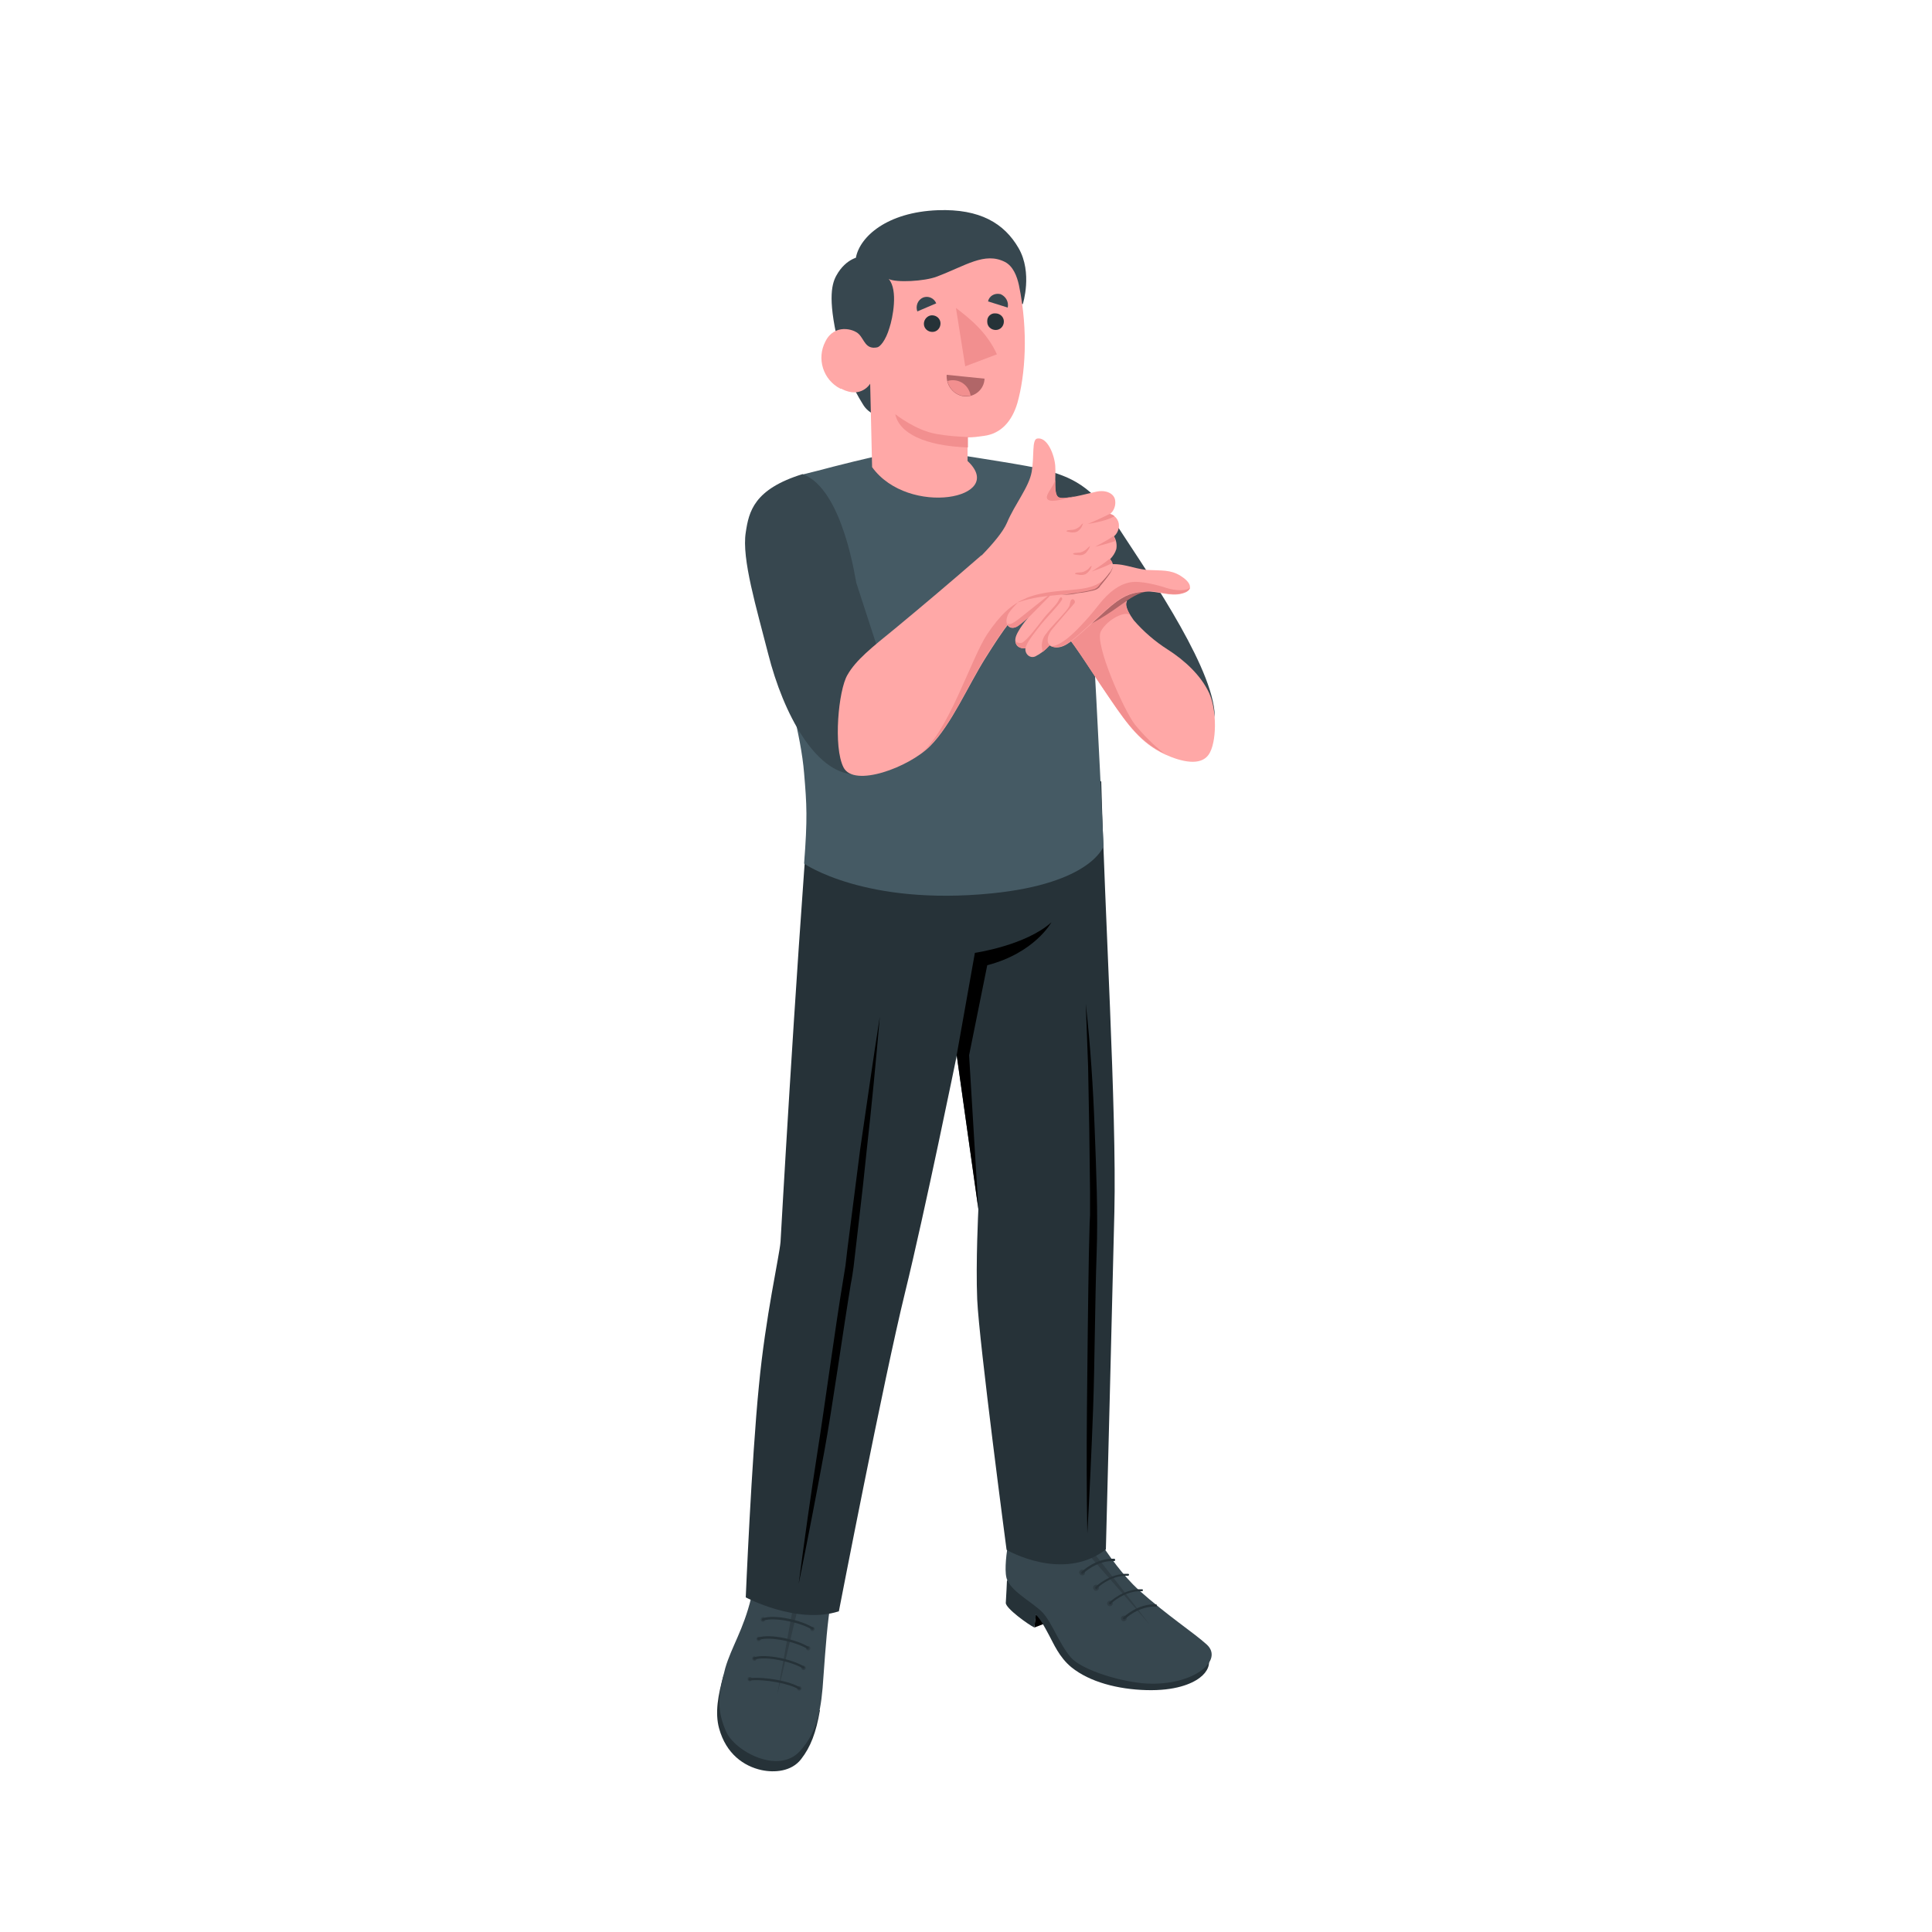 <?xml version="1.0" encoding="utf-8"?>
<!-- Generator: Adobe Illustrator 27.3.1, SVG Export Plug-In . SVG Version: 6.00 Build 0)  -->
<svg version="1.1" id="Layer_1" xmlns="http://www.w3.org/2000/svg" xmlns:xlink="http://www.w3.org/1999/xlink" x="0px" y="0px"
	 viewBox="0 0 500 500" style="enable-background:new 0 0 500 500;" xml:space="preserve">
<style type="text/css">
	.st0{fill:#263238;}
	.st1{fill:#37474F;}
	.st2{opacity:0.15;enable-background:new    ;}
	.st3{fill:#455A64;}
	.st4{fill:#FFA8A7;}
	.st5{fill:#F28F8F;}
	.st6{fill:#B16668;}
</style>
<g id="freepik--character-1--inject-400">
	<g id="freepik--Chartacter--inject-400">
		<g id="freepik--bottom--inject-400">
			<polygon points="267.7,421.2 274.5,418.6 272.2,414.1 268,418 			"/>
			<path class="st0" d="M260.6,409c0,0-0.2,4.4-0.3,5.8s5.9,5.7,7.4,6.4l0.4-3.3c1.3,1.3,2.1,2.9,3.4,5.3c1.1,2,2.6,5.7,5.8,8.3
				c4.7,3.8,12,5.7,19.4,5.9s11.7-1.6,13.8-3.2c2.1-1.6,2.8-3.5,2.2-5.4C312.1,426.9,260.6,409,260.6,409z"/>
			<path class="st1" d="M280.4,393.8l0.1-2.6c1.4,0,1.6,3.7,3.6,6.9c2.7,4.4,6.7,9.8,10.5,13.3c7.6,6.8,14.3,11.1,17.7,14.2
				c4.5,4.1-3.4,10.7-15.5,10.1c-6-0.3-16.7-3.3-19.7-6.8c-3-3.5-4.9-9.1-7.3-11.6s-7.6-5.1-9.1-8.3c-0.8-1.7-0.4-5.7,0.1-9.1
				c0.4-3.1,0.5-7.9,2.3-7.5l0.1,1.6c0.7,1.4,2.4,3.6,7.3,4.4C272.7,398.7,280,398.9,280.4,393.8z"/>
			<path class="st2" d="M274.2,398.4c2.3-0.2,4.8-1,5.8-3.1c0,0,0,0,0-0.1c-0.3,1.8,0.3,3.6,1.6,4.9c2.2,2.5,15.9,20.3,15.9,20.3
				s-12.8-14.7-15.2-17.4C278.6,399,277.5,398.5,274.2,398.4L274.2,398.4z"/>
			<path class="st2" d="M277.3,403.2c0,0.4-0.4,0.7-0.8,0.7s-0.7-0.4-0.7-0.8s0.4-0.7,0.8-0.7c0,0,0,0,0,0
				C277,402.4,277.3,402.7,277.3,403.2z"/>
			<path class="st2" d="M280.8,407.1c0,0.4-0.4,0.7-0.8,0.6c-0.4,0-0.7-0.4-0.7-0.8c0,0,0,0,0,0c0-0.4,0.4-0.7,0.8-0.7c0,0,0,0,0,0
				C280.6,406.3,280.9,406.7,280.8,407.1C280.8,407.1,280.8,407.1,280.8,407.1z"/>
			<path class="st2" d="M284.4,411c0,0.4-0.4,0.7-0.8,0.7c-0.4,0-0.7-0.4-0.7-0.8c0,0,0,0,0-0.1c0-0.4,0.4-0.7,0.8-0.7c0,0,0,0,0,0
				C284.2,410.2,284.5,410.6,284.4,411z"/>
			<path class="st2" d="M288,415c0,0.4-0.4,0.7-0.8,0.7c-0.4,0-0.7-0.4-0.7-0.8c0.1-0.4,0.4-0.7,0.8-0.6
				C287.8,414.2,288,414.6,288,415z"/>
			<path class="st2" d="M291.6,418.9c0,0.4-0.4,0.7-0.8,0.7s-0.7-0.4-0.7-0.8s0.4-0.7,0.8-0.7c0,0,0,0,0,0
				C291.4,418.1,291.7,418.5,291.6,418.9z"/>
			<path class="st0" d="M276.5,403.4c-0.1,0-0.1,0-0.2-0.1c-0.1-0.1-0.1-0.3,0-0.4c0,0,0,0,0,0c0.1-0.1,3.7-3.6,8.4-3.4l0,0
				c0.2,0,0.3,0.2,0.3,0.3c0,0.2-0.2,0.3-0.3,0.3c0,0,0,0,0,0c-4.4-0.2-7.9,3.1-7.9,3.2C276.7,403.3,276.6,403.4,276.5,403.4z"/>
			<path class="st0" d="M280.1,407.3c-0.1,0-0.1,0-0.2-0.1c-0.1-0.1-0.1-0.3,0-0.4c0.1-0.1,3.7-3.6,8.4-3.4l0,0
				c0.2,0,0.3,0.1,0.3,0.3c0,0,0,0,0,0c0,0.2-0.1,0.3-0.3,0.3c-4.4-0.2-7.9,3.1-7.9,3.2C280.2,407.3,280.2,407.3,280.1,407.3z"/>
			<path class="st0" d="M283.7,411.2c-0.1,0-0.1,0-0.2-0.1c-0.1-0.1-0.1-0.3,0-0.4c0.1-0.1,3.7-3.6,8.4-3.4l0,0
				c0.2,0,0.3,0.1,0.3,0.2s-0.1,0.3-0.2,0.3c0,0-0.1,0-0.1,0c-4.4-0.2-7.9,3.1-7.9,3.2C283.9,411.2,283.8,411.3,283.7,411.2z"/>
			<path class="st0" d="M287.3,415.2c-0.1,0-0.1,0-0.2-0.1c-0.1-0.1-0.1-0.3,0-0.4c0.1-0.1,3.7-3.6,8.4-3.4l0,0
				c0.2,0,0.3,0.1,0.3,0.2s-0.1,0.3-0.2,0.3c0,0-0.1,0-0.1,0c-4.4-0.2-7.9,3.1-7.9,3.2C287.5,415.2,287.4,415.2,287.3,415.2z"/>
			<path class="st0" d="M290.9,419.1c-0.1,0-0.1,0-0.2-0.1c-0.1-0.1-0.1-0.3,0-0.4c0.1-0.1,3.7-3.6,8.4-3.4l0,0
				c0.2,0,0.3,0.1,0.3,0.3c0,0,0,0,0,0c0,0.2-0.1,0.3-0.3,0.3c-4.4-0.2-7.9,3.1-7.9,3.2C291,419.1,290.9,419.1,290.9,419.1z"/>
			<path class="st0" d="M212.2,442.6c-1,5.8-2.4,9.5-4.9,12.7s-6.9,3.5-10.2,2.8c-4.6-1-9.2-4.2-11-10.8c-1.1-4-0.3-8.6,1.2-13.9
				L212.2,442.6z"/>
			<path class="st1" d="M199.3,398.1c-1.6-0.1-3,7.7-4.9,15.4c-2,8.3-5.1,12.7-6.7,18.2c-2.1,7.7-2,11.3,0.2,16.4
				c2.2,5.1,13.6,11.3,19.2,5c4.6-5.1,5.5-11.2,6-19.1c0.6-8.2,1-13.9,2-20c1-5.9,2.1-11.5,0.8-12.3c-0.2,0.9-0.4,1.9-0.7,2.8
				c-0.2,0.6-0.7,3.8-1.6,3.7c0-0.7,0.1-1.5,0.2-2.2c0.2-0.7,0.1-1.4-0.2-2c-0.4-0.5-1-0.9-1.7-1c-1.6-0.5-3.1-1-4.8-1.3
				c-0.8-0.2-1.6-0.3-2.4-0.4c-1.4-0.2-2.8-0.3-4.3-0.3c-0.4,0.1-0.8,0.3-1,0.7c-0.1,0.3-0.2,0.6-0.2,0.9c-0.1,0.5-0.2,1.1-0.4,1.6
				c-0.1,0.2-0.3,0.5-0.5,0.4s-0.2-0.3-0.2-0.5c0.1-1,0.3-1.6,0.5-2.7c0.1-0.5,0.2-1.2,0.3-1.7C199,399.1,199.2,398.6,199.3,398.1z"
				/>
			<path class="st2" d="M193.5,434.4c-0.1,0.3,0.1,0.6,0.4,0.7s0.6-0.1,0.7-0.4c0.1-0.3-0.1-0.6-0.4-0.7S193.5,434.1,193.5,434.4
				L193.5,434.4z"/>
			<path class="st2" d="M194.7,429.1c-0.1,0.3,0.1,0.6,0.4,0.7s0.6-0.1,0.7-0.4c0.1-0.3-0.1-0.6-0.4-0.7c0,0,0,0,0,0
				C195,428.6,194.7,428.8,194.7,429.1C194.7,429.1,194.7,429.1,194.7,429.1z"/>
			<path class="st2" d="M195.8,424c-0.1,0.3,0.1,0.6,0.4,0.7c0,0,0,0,0,0c0.3,0.1,0.6-0.1,0.7-0.4c0,0,0,0,0,0
				c0.1-0.3-0.1-0.6-0.4-0.7C196.2,423.5,195.9,423.7,195.8,424z"/>
			<path class="st2" d="M196.9,419c-0.1,0.3,0.1,0.6,0.4,0.7c0.3,0.1,0.6-0.1,0.7-0.4c0,0,0,0,0-0.1c0.1-0.3-0.1-0.6-0.4-0.7
				S197,418.7,196.9,419C196.9,419,196.9,419,196.9,419z"/>
			<path class="st2" d="M209.7,421.4c-0.1,0.3,0.1,0.6,0.4,0.7c0.3,0.1,0.6-0.1,0.7-0.4c0.1-0.3-0.1-0.6-0.4-0.7
				C210,420.9,209.7,421.1,209.7,421.4z"/>
			<path class="st2" d="M208.6,426.4c-0.1,0.3,0.1,0.6,0.4,0.7c0,0,0,0,0,0c0.3,0.1,0.6-0.1,0.7-0.4c0,0,0,0,0,0
				c0.1-0.3-0.1-0.6-0.4-0.7c0,0,0,0,0,0C208.9,425.9,208.6,426.1,208.6,426.4z"/>
			<path class="st2" d="M207.4,431.5c-0.1,0.3,0.1,0.6,0.4,0.7s0.6-0.1,0.7-0.4c0.1-0.3-0.1-0.6-0.4-0.7c0,0,0,0,0,0
				C207.8,430.9,207.5,431.1,207.4,431.5C207.4,431.4,207.4,431.4,207.4,431.5z"/>
			<path class="st2" d="M206.3,436.8c-0.1,0.3,0.1,0.6,0.4,0.7c0,0,0,0,0,0c0.3,0.1,0.6-0.1,0.7-0.4c0,0,0,0,0,0
				c0.1-0.3-0.1-0.6-0.4-0.7C206.6,436.3,206.3,436.5,206.3,436.8C206.3,436.8,206.3,436.8,206.3,436.8z"/>
			<polygon class="st2" points="201.1,438.8 210,401.5 207.9,401.2 			"/>
			<path class="st0" d="M194,434.9L194,434.9c3.9-0.4,10.3,0.8,12.7,2.3c0.1,0.1,0.3,0,0.4-0.1c0.1-0.1,0-0.3-0.1-0.4
				c-2.5-1.6-8.9-2.8-13-2.4c-0.2,0-0.3,0.2-0.3,0.3c0,0,0,0,0,0C193.7,434.7,193.8,434.8,194,434.9z"/>
			<path class="st0" d="M195.2,429.5c0,0,0.1,0,0.1,0c3-1,9.8,0.6,12.5,2.3c0.1,0.1,0.3,0,0.4-0.1c0.1-0.1,0.1-0.3-0.1-0.4
				c0,0,0,0,0,0c-2.8-1.8-9.8-3.4-13-2.4c-0.1,0-0.2,0.2-0.2,0.3c0,0,0,0,0,0C195,429.4,195.1,429.5,195.2,429.5z"/>
			<path class="st0" d="M196.3,424.4c0,0,0.1,0,0.1,0c3-1,9.8,0.6,12.5,2.3c0.1,0.1,0.3,0.1,0.4-0.1s0.1-0.3-0.1-0.4l0,0
				c-2.8-1.8-9.8-3.5-13-2.4c-0.2,0.1-0.2,0.2-0.2,0.4c0,0,0,0,0,0C196.1,424.3,196.2,424.4,196.3,424.4z"/>
			<path class="st0" d="M197.4,419.4c0,0,0.1,0,0.2,0c3-1,9.8,0.6,12.5,2.3c0.1,0.1,0.3,0.1,0.4-0.1c0.1-0.1,0.1-0.3-0.1-0.4
				c-2.8-1.8-9.8-3.5-13-2.4c-0.2,0.1-0.2,0.2-0.2,0.4c0,0,0,0,0,0C197.2,419.3,197.3,419.4,197.4,419.4z"/>
			<path class="st0" d="M209.5,206.9c-3.8,48.1-7.5,114.5-7.5,114.5c-0.3,3.7-3.9,19.3-5.6,37.3c-1.9,19-3.4,54.7-3.4,54.7
				s13.3,7.1,24.1,3.6c0,0,11.6-60,17.1-82.4c5.2-21.2,13.4-61.4,13.4-61.4l5.6,39.8c0,0-0.7,13.7-0.3,23.3
				c0.5,11.2,7.6,64.8,7.6,64.8s14.5,8.5,25.7-0.1c0,0,1.9-74,2.2-87.4c0.6-26.4-2.5-77.4-3.4-111.4L209.5,206.9z"/>
			<path d="M227.7,263.1c-1,11.5-2.1,23.1-3.4,34.6c-0.6,5.8-1.2,11.5-1.9,17.3l-1,8.6l-0.5,4.3c-0.2,1.4-0.4,2.9-0.7,4.3
				c-1.9,11.4-4.8,32.2-6.9,43.6c-2.1,11.4-4.3,22.8-6.6,34.1c1.5-11.5,3.1-22.9,4.9-34.4c1.8-11.4,4.6-32.2,6.5-43.6
				c0.2-1.4,0.5-2.9,0.7-4.3l0.5-4.3l1.1-8.6c0.7-5.7,1.5-11.5,2.2-17.2C224.3,286,225.9,274.5,227.7,263.1z"/>
			<path d="M281,259.8c1.2,10.8,1.9,21.6,2.3,32.4s0.9,21.7,0.5,32.5c-0.4,10.8-0.5,29-0.9,39.8s-0.9,21.6-1.5,32.4
				c-0.2-10.8-0.2-21.6-0.1-32.5c0.1-10.8,0.3-29,0.5-39.8l0.2-8.1l0.1-2v-2v-4.1l-0.2-16.2l-0.3-16.2
				C281.4,270.6,281.2,265.2,281,259.8z"/>
			<path d="M247.6,273l4.7-26.4c0,0,13.1-1.9,19.8-7.9c0,0-4.3,7.9-16.6,11.1l-4.7,23.3l2.4,39.7L247.6,273z"/>
		</g>
		<g id="freepik--top--inject-400">
			<g id="freepik--chest--inject-400_00000084489863468442606650000001878980623795271567_">
				<path id="freepik--Arm--inject-400" class="st1" d="M268.9,121.2c6.7,1.8,12.8,3.5,19,13c7.8,12.1,25,36.5,26.4,49.8
					c1,9.4-22.6,2.7-22.6,2.7l-16.8-26.9L268.9,121.2z"/>
				<path id="freepik--chest--inject-400" class="st3" d="M228.5,117.7c-11.7,2.6-15.3,3.8-20.8,5.1c0,0-10.3,29.3-5.4,49.7
					c1.1,4.7,5,17.6,5.8,27.6c0.7,8.2,0.9,11.7,0,23.4c0,0,15.7,11,48.6,7.7c25.8-2.6,28.9-12.2,28.9-12.2s-1.6-35.2-2.8-54.3
					c-1.5-25-11-40-13.9-43.4c-0.9-0.5-18.4-3.2-18.4-3.2L228.5,117.7z"/>
				<path id="freepik--arm--inject-400" class="st1" d="M207.7,122.7c-12.6,3.9-13.9,9.7-14.7,15.1c-1.1,6.8,2.8,19.6,5.8,31.4
					c4,15.8,12.3,30.8,22.2,31.2l7-29.9l-6.4-19.7C221.5,150.9,218.3,126.5,207.7,122.7z"/>
			</g>
			<g id="freepik--head--inject-400">
				<path class="st1" d="M222.8,66.4c0,0-3.8,0.2-6.4,5c-1.3,2.4-2.2,6.8,1,19.3c1.2,4.9,3.2,9.6,5.9,13.9c0.8,1.4,2.1,2.4,3.6,2.9
					l-0.1-9.6l-0.3-6.7c0,0,5.5-4.8,6-9.7c0.7-6.2-1.7-9.8-1.7-9.8L222.8,66.4z"/>
				<path class="st1" d="M221.5,66.7c1-5.4,8-11.8,21.2-12.3c10.9-0.4,17.2,3.4,20.9,9.8c3.7,6.4,1.1,14.5,1.1,14.5l-34.1-2.7
					L221.5,66.7z"/>
				<path class="st4" d="M217.9,100.7c5,2.5,7.3-1.4,7.3-1.4l0.5,21.6c9.4,13,35.1,8.1,24.7-1.6v-6.1c1.5,0,2.9-0.2,4.3-0.4
					c4.4-0.6,7.2-3.8,8.6-8.5c2-7.1,2.9-18.4,0.4-30.5c-0.5-2.3-1.5-4.9-3.6-6c-5.3-2.7-10.2,1-17.7,3.8c-3.1,1.2-10.5,1.6-12.4,0.6
					c2.5,2.9,1,10.2,0.2,12.6c-1,3.4-2.5,5-3.2,5.1c-3,0.6-3.3-2-4.7-3.4c-1.3-1.4-6.4-2.8-8.7,1.9c-2.3,4.4-0.6,9.9,3.9,12.2
					C217.8,100.6,217.9,100.6,217.9,100.7z"/>
				<path class="st5" d="M231.7,107.2c1,4.9,7.6,8.2,18.8,8.6v-2.7c-2.7-0.1-5.5-0.3-8.2-0.8C237,111.4,231.7,107.2,231.7,107.2z"/>
				<path class="st1" d="M242.3,78.5l-4.9,2.1c-0.5-1.4,0.1-3,1.5-3.6C240.2,76.5,241.7,77.1,242.3,78.5
					C242.2,78.5,242.2,78.5,242.3,78.5z"/>
				<path class="st1" d="M260.8,79.6l-5.1-1.6c0.3-1.4,1.7-2.2,3.1-1.9c0,0,0.1,0,0.1,0C260.3,76.7,261.1,78.1,260.8,79.6z"/>
				<path class="st0" d="M239.1,83.8c0,1.2,1,2.1,2.2,2.1s2.1-1,2.1-2.2c0-1.2-1-2.1-2.2-2.1C240.1,81.6,239.1,82.6,239.1,83.8
					C239.1,83.8,239.1,83.8,239.1,83.8z"/>
				<path class="st0" d="M255.5,83.3c0,1.2,1,2.1,2.2,2.1c1.2,0,2.1-1,2.1-2.2c0-1.2-1-2.1-2.2-2.1c-1.1-0.1-2.1,0.8-2.1,1.9
					C255.5,83,255.5,83.2,255.5,83.3z"/>
				<path class="st5" d="M247.4,79.7l2.4,15.1l8.2-3.1C255.4,85.9,250.8,82.3,247.4,79.7z"/>
				<path class="st6" d="M245,97l9.8,1c-0.1,2.7-2.4,4.7-5,4.6c-0.1,0-0.1,0-0.2,0C246.8,102.3,244.8,99.8,245,97z"/>
				<path class="st5" d="M246.4,98.4c-0.4,0-0.8,0.1-1.2,0.2c0.5,2.1,2.2,3.7,4.4,3.9c0.5,0,1.1,0,1.6-0.1
					C250.8,100,248.8,98.3,246.4,98.4z"/>
			</g>
			<g id="freepik--hands--inject-400">
				<path class="st4" d="M254,143.7c-7.7,6.7-15.5,13.3-22.4,19c-5.9,4.8-10.1,8.1-12.3,12c-2.3,3.9-3.7,18.6-1,23.9
					c2.7,5.3,16.9,0,22.4-5.5s9.8-15.6,14.4-22.9s7.9-12.2,11.9-14.3L254,143.7z"/>
				<path class="st5" d="M266.9,155.8l-1.1-1.1c-4.1,1.7-7,4.5-10.3,9.4c-4.2,6.3-10.1,25.6-17.3,30.9c0.9-0.6,1.7-1.3,2.5-2.1
					c5.6-5.5,9.8-15.6,14.4-22.9S263,157.8,266.9,155.8z"/>
				<path class="st4" d="M291.7,155.5c-0.8,1.3,0.7,3.6,1.7,5c2.5,2.9,5.5,5.5,8.8,7.6c4.4,2.8,8.6,6.7,10.7,11.2
					c2.1,4.5,2,13-0.1,16s-7,1.9-11.4-0.1c-6.1-2.9-9.4-7.4-13.9-14c-4.9-7.2-8.7-13.4-11.7-17S291.7,155.5,291.7,155.5z"/>
				<path class="st5" d="M293.7,187.5c-2.9-3.8-10.5-20.9-8.8-24.1s6.4-5.4,7.6-4.2l0,0c-0.8-1.3-1.5-2.8-0.9-3.8
					c0,0-18.8,5-15.9,8.6c3,3.6,6.7,9.8,11.7,17c4.5,6.6,7.9,11.1,13.9,14C298.6,192.9,296,190.3,293.7,187.5z"/>
				<path class="st6" d="M297.3,153c-2.7,0.3-4.9,1.9-7,3.4s-9,6.5-13,6.7S290.2,148.7,297.3,153z"/>
				<path class="st4" d="M286.1,146.2c4.1-0.8,7.1,1,10.8,1.3c3.8,0.2,6-0.1,8.6,1.5c2.6,1.6,3.7,3.7,0.5,4.6s-6.4-0.7-9.5-0.5
					s-5.3,0.7-8.8,3.6c-3.5,2.9-8.4,8-11.4,9.9c-2.9,1.9-4.7,0.4-4.7,0.4c-1,1.2-2.3,2.2-3.7,2.9c-1,0.4-2-0.1-2.4-1.1
					c-0.1-0.3-0.2-0.7-0.1-1c-1.6,0.1-2.9-0.7-2.6-2.6s3.4-5.5,3.4-5.5s-1.8,1.6-2.8,2.3c-1.8,1.3-3.7-0.1-2.6-2.8
					c1.1-2.7,10.3-10.2,13.7-11.4c2.1-0.7,4.4-0.8,6.6-0.1C282.8,147,284.4,146.5,286.1,146.2z"/>
				<path class="st5" d="M264.9,159.2c-2.7,2.2-3.6,2.6-4.2,2.2c0.4,1.1,1.6,1.4,2.8,0.6c1-0.7,2.8-2.3,2.8-2.3l6.8-6.9
					C273,152.7,267.8,156.9,264.9,159.2z"/>
				<path class="st5" d="M273.9,155.5c-0.5,1.1-2.5,2.8-4.1,4.9s-3.6,4.7-4.9,5.7c-0.6,0.5-1.5,0.4-2.1-0.2c0,0,0,0,0,0
					c0.1,1.4,1.3,2,2.6,1.9c0.2-1.4,2.2-3.9,4.1-6.3c1.9-2.3,5.6-6,5.4-6.6C274.7,154.4,274.4,154.4,273.9,155.5z"/>
				<path class="st5" d="M278,156.2c0.6-0.7-0.5-1.7-0.9-0.7s0.1,1-1.3,2.7s-4.2,4.5-4.9,5.6c-1.2,1.3-1.6,3.2-1,4.9l0,0
					c0.6-0.5,1.2-1.1,1.8-1.7c-0.9-0.7-0.8-2.6,0.8-4.4C274,160.8,277.4,156.9,278,156.2z"/>
				<path class="st5" d="M308,152L308,152c-0.6,1-3.9,0.9-6,0.2c-2.1-0.7-6.8-2-9.5-1.5c-2.7,0.5-5.4,2.3-8.2,5.9s-6.7,7.8-9,9.3
					c-2.3,1.6-3.3,1.3-3.3,1.3c0.6,0.3,2.1,0.7,4.3-0.7c2.9-1.9,7.8-7,11.4-9.9c3.5-2.9,5.6-3.3,8.8-3.6s6.3,1.4,9.5,0.5
					C307.3,153.2,307.9,152.6,308,152z"/>
				<path class="st4" d="M267.3,154.7c2.4-0.5,4.9-0.8,7.4-0.7c4.6-0.4,8.9-0.9,9.7-2s3.6-4,3.7-5.2c0-0.8-0.3-1.5-0.8-2.1
					c0.7-0.7,1.3-1.6,1.6-2.6c0.2-1.1,0-2.3-0.6-3.3c0.6-0.5,1-1.2,1.2-2c0.4-1.7-0.6-3.3-2.2-3.8c1-0.8,1.5-2.2,1.3-3.5
					c-0.2-1.7-2.3-2.9-5.1-2.2c-2.8,0.6-8.3,2.2-9.6,1.4c-1.3-0.8-0.6-5.3-0.8-8.1s-2-7.6-4.7-7.1c-1.4,0.3-0.7,4.6-1.4,8.6
					s-4.4,8.4-6.4,13.2c-1,2.3-3.5,5.3-6.6,8.5c0.5,5.5,5.6,11.2,9.4,12.3C264.6,155.4,265.9,155,267.3,154.7z"/>
				<path class="st5" d="M273.9,128.6c-0.8-0.5-0.8-2.4-0.8-4.4l0,0c-0.5,1.9-3,4.2-1.9,5.1s4.9-0.4,7.4-1l0,0
					C276.5,128.8,274.5,129.1,273.9,128.6z"/>
				<path class="st5" d="M288.4,133.6c-0.3-0.3-0.7-0.5-1.2-0.6c0,0-3,1.5-5.7,2.6C285.4,135,287.4,134.2,288.4,133.6z"/>
				<path class="st5" d="M288.2,138.7c-1.5,1.1-4.8,2.8-4.8,2.8s3.3-0.8,5.3-1.5C288.6,139.5,288.4,139.1,288.2,138.7z"/>
				<path class="st5" d="M287.2,144.6L287.2,144.6c-1.5,1.2-3.1,2.3-4.7,3.3c1.8-0.6,3.6-1.3,5.4-2.2
					C287.7,145.3,287.5,145,287.2,144.6z"/>
				<path class="st5" d="M287.2,148.4c-1.4,1.8-3.2,3.6-8.3,4.1c-4.3,0.5-8.8,0.5-13.1,2.2c-0.9,0.4-1.7,0.8-2.5,1.2h0.1
					c4.1-1.4,7.2-1.6,11.2-2c4.6-0.4,8.9-0.9,9.7-2C284.9,151.2,286.3,149.6,287.2,148.4L287.2,148.4z"/>
				<path class="st6" d="M274.7,154l4.1-0.6c1.3-0.2,2.7-0.4,4-0.8c0.6-0.1,1.2-0.5,1.6-1c0.4-0.6,0.9-1.1,1.3-1.6
					c0.4-0.5,0.9-1,1.3-1.6c0.5-0.5,0.8-1.1,1-1.8c-0.1,0.7-0.4,1.3-0.8,1.9c-0.4,0.6-0.8,1.1-1.2,1.6c-0.4,0.5-0.9,1.1-1.3,1.6
					c-0.1,0.2-0.2,0.3-0.3,0.4c-0.1,0.1-0.3,0.2-0.4,0.3c-0.3,0.2-0.7,0.3-1,0.4c-1.3,0.3-2.7,0.6-4.1,0.7
					C277.4,153.9,276,153.9,274.7,154z"/>
				<path class="st5" d="M280.3,135.4c-0.3,0.2-0.6,0.5-0.8,0.8c-0.3,0.3-0.7,0.5-1.1,0.7c-0.2,0.1-0.5,0.2-0.7,0.2
					c-0.2,0-1.1,0.1-1.2,0.1c-0.2,0-0.3,0.1-0.5,0.2c0,0,0,0.1,0,0.1c0.3,0.1,0.5,0.2,0.8,0.2c0.3,0.1,0.6,0.1,0.9,0.1
					c0.4,0,0.9-0.1,1.2-0.3c0.3-0.2,0.6-0.5,0.9-0.9C280,136.2,280.2,135.8,280.3,135.4C280.3,135.4,280.3,135.4,280.3,135.4z"/>
				<path class="st5" d="M282.1,141.3c-0.3,0.2-0.6,0.5-0.9,0.8c-0.3,0.3-0.7,0.5-1.1,0.7c-0.2,0.1-0.5,0.2-0.7,0.2
					c-0.2,0-1.1,0.1-1.2,0.1c-0.2,0-0.3,0.1-0.5,0.2c0,0,0,0.1,0,0.1c0,0,0,0,0,0c0.3,0.1,0.5,0.2,0.8,0.2c0.3,0,0.6,0.1,0.9,0.1
					c0.4,0,0.9-0.1,1.2-0.3c0.4-0.2,0.6-0.5,0.9-0.9C281.8,142.1,282,141.7,282.1,141.3C282.1,141.3,282.1,141.3,282.1,141.3z"/>
				<path class="st5" d="M282.5,146.4c-0.3,0.2-0.6,0.5-0.8,0.8c-0.3,0.3-0.7,0.5-1.1,0.7c-0.2,0.1-0.5,0.2-0.7,0.2
					c-0.2,0-1.1,0.1-1.2,0.1c-0.2,0-0.3,0.1-0.5,0.2c0,0,0,0.1,0,0.1c0.3,0.1,0.5,0.2,0.8,0.2c0.3,0.1,0.6,0.1,0.9,0.1
					c0.4,0,0.9-0.1,1.2-0.3c0.3-0.2,0.6-0.5,0.9-0.9C282.3,147.2,282.5,146.8,282.5,146.4C282.5,146.4,282.6,146.4,282.5,146.4z"/>
			</g>
		</g>
	</g>
</g>
</svg>
